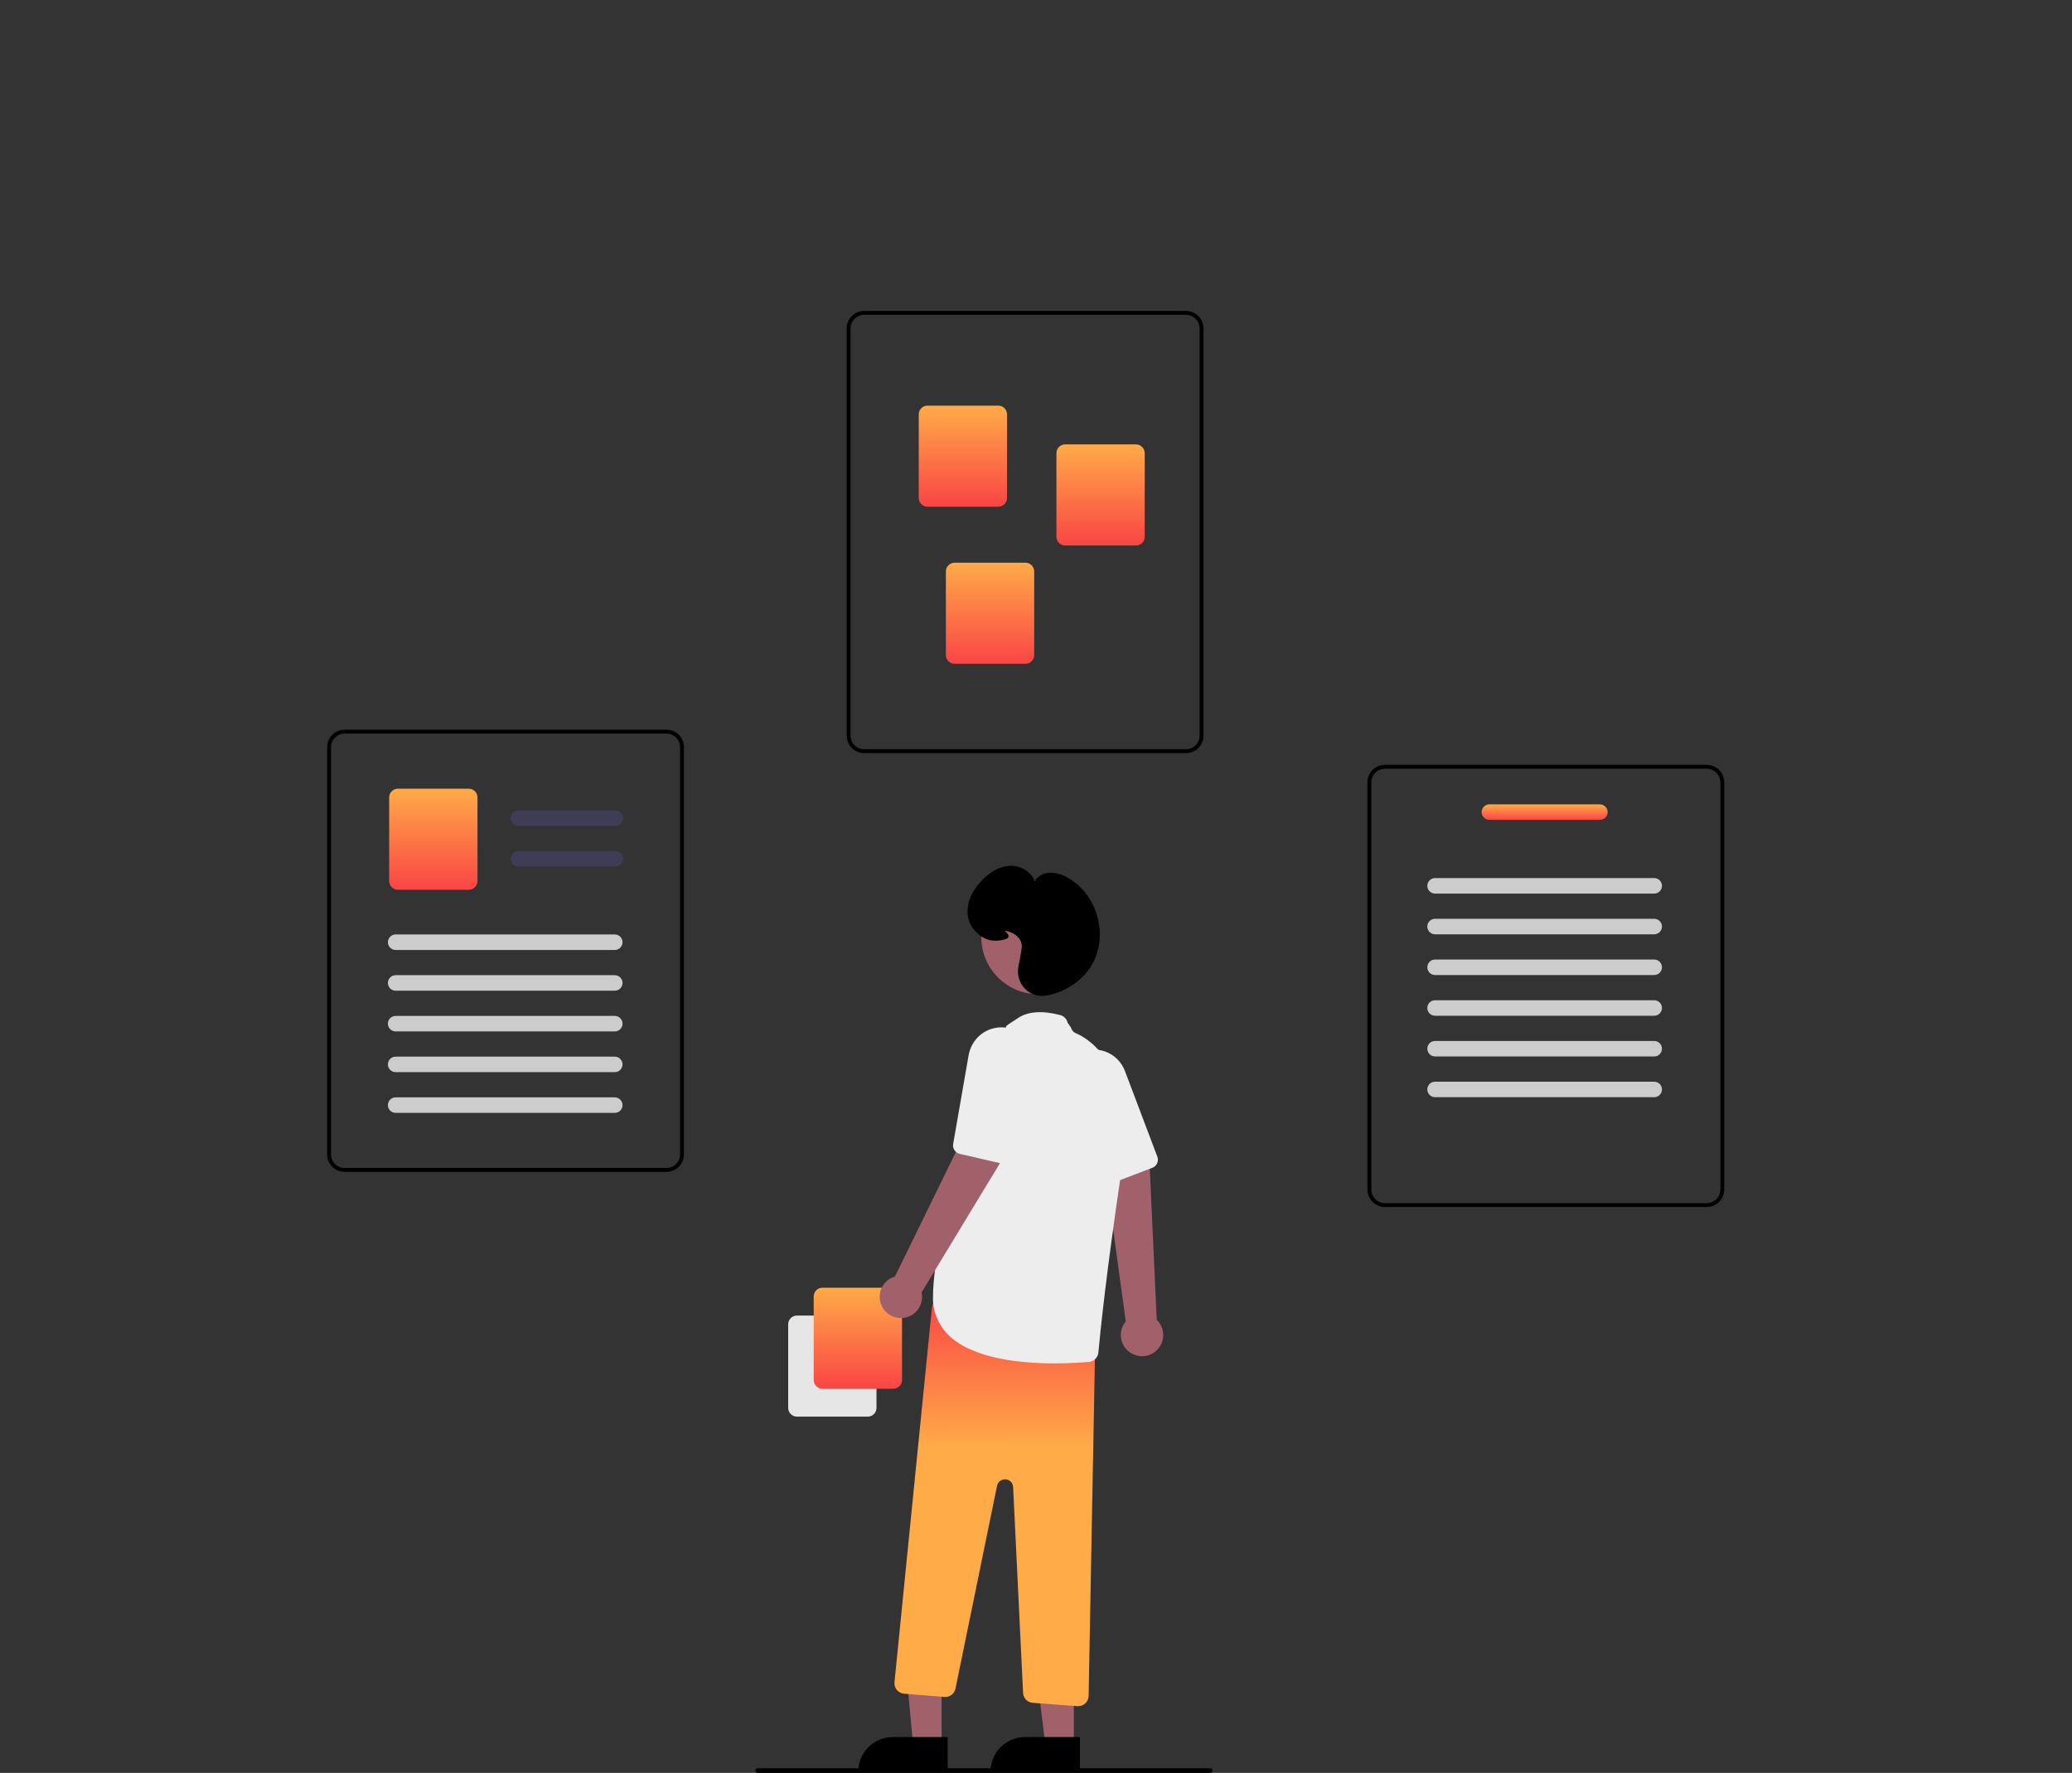 <svg width="893" height="764" viewBox="0 0 893 764" fill="none" xmlns="http://www.w3.org/2000/svg">
<rect x="0" y="0" width="893" height="764" fill="#333333" stroke="none"/>
<path d="M511.165 324.543H372.436C370.442 324.541 368.53 323.747 367.12 322.337C365.71 320.927 364.917 319.016 364.915 317.021V141.521C364.917 139.527 365.71 137.616 367.12 136.205C368.53 134.795 370.442 134.002 372.436 134H511.165C513.159 134.002 515.07 134.795 516.48 136.205C517.891 137.616 518.684 139.527 518.686 141.521V317.021C518.684 319.016 517.891 320.927 516.48 322.337C515.07 323.747 513.159 324.541 511.165 324.543ZM372.436 135.671C370.885 135.673 369.398 136.29 368.301 137.387C367.205 138.483 366.588 139.97 366.586 141.521V317.021C366.588 318.572 367.205 320.059 368.301 321.156C369.398 322.253 370.885 322.87 372.436 322.871H511.165C512.716 322.87 514.202 322.253 515.299 321.156C516.396 320.059 517.013 318.572 517.015 317.021V141.521C517.013 139.97 516.396 138.483 515.299 137.387C514.202 136.29 512.716 135.673 511.165 135.671H372.436Z" fill="black"/>
<path d="M430.26 218.359H399.723C398.726 218.358 397.77 217.961 397.065 217.256C396.36 216.551 395.964 215.595 395.962 214.598V178.562C395.964 177.565 396.36 176.609 397.065 175.904C397.77 175.199 398.726 174.803 399.723 174.802H430.26C431.257 174.803 432.213 175.199 432.918 175.904C433.623 176.609 434.02 177.565 434.021 178.562V214.598C434.02 215.595 433.623 216.551 432.918 217.256C432.213 217.961 431.257 218.358 430.26 218.359Z" fill="url(#paint0_linear_114_202)"/>
<path d="M489.596 235.073H459.059C458.061 235.072 457.106 234.675 456.401 233.97C455.696 233.265 455.299 232.309 455.298 231.312V195.276C455.299 194.279 455.696 193.323 456.401 192.618C457.106 191.913 458.061 191.517 459.059 191.516H489.596C490.593 191.517 491.549 191.913 492.254 192.618C492.959 193.323 493.355 194.279 493.356 195.276V231.312C493.355 232.309 492.959 233.265 492.254 233.97C491.549 234.675 490.593 235.072 489.596 235.073V235.073Z" fill="url(#paint1_linear_114_202)"/>
<path d="M441.96 286.051H411.423C410.426 286.05 409.47 285.654 408.765 284.949C408.06 284.244 407.663 283.288 407.662 282.291V246.255C407.663 245.258 408.06 244.302 408.765 243.597C409.47 242.892 410.426 242.495 411.423 242.494H441.96C442.957 242.495 443.913 242.892 444.618 243.597C445.323 244.302 445.719 245.258 445.721 246.255V282.291C445.719 283.288 445.323 284.244 444.618 284.949C443.913 285.654 442.957 286.05 441.96 286.051V286.051Z" fill="url(#paint2_linear_114_202)"/>
<path d="M735.598 520.148H596.87C594.875 520.146 592.964 519.353 591.554 517.943C590.144 516.533 589.35 514.621 589.348 512.627V337.127C589.35 335.133 590.144 333.221 591.554 331.811C592.964 330.401 594.875 329.608 596.87 329.605H735.598C737.592 329.608 739.504 330.401 740.914 331.811C742.324 333.221 743.117 335.133 743.12 337.127V512.627C743.117 514.621 742.324 516.533 740.914 517.943C739.504 519.353 737.592 520.146 735.598 520.148ZM596.87 331.277C595.319 331.279 593.832 331.896 592.735 332.992C591.638 334.089 591.021 335.576 591.02 337.127V512.627C591.021 514.178 591.638 515.665 592.735 516.762C593.832 517.858 595.319 518.475 596.87 518.477H735.598C737.149 518.475 738.636 517.858 739.733 516.762C740.829 515.665 741.446 514.178 741.448 512.627V337.127C741.446 335.576 740.829 334.089 739.733 332.992C738.636 331.896 737.149 331.279 735.598 331.277H596.87Z" fill="black"/>
<path d="M689.532 353.318H641.897C641.01 353.318 640.16 352.965 639.533 352.338C638.906 351.712 638.554 350.861 638.554 349.975C638.554 349.088 638.906 348.238 639.533 347.611C640.16 346.984 641.01 346.632 641.897 346.632H689.532C690.419 346.632 691.269 346.984 691.896 347.611C692.523 348.238 692.875 349.088 692.875 349.975C692.875 350.861 692.523 351.712 691.896 352.338C691.269 352.965 690.419 353.318 689.532 353.318Z" fill="url(#paint3_linear_114_202)"/>
<path d="M712.932 385.075H618.497C618.057 385.076 617.622 384.99 617.216 384.823C616.809 384.655 616.44 384.409 616.129 384.098C615.818 383.788 615.571 383.419 615.403 383.013C615.235 382.607 615.148 382.172 615.148 381.733C615.148 381.293 615.235 380.858 615.403 380.452C615.571 380.046 615.818 379.677 616.129 379.367C616.44 379.056 616.809 378.81 617.216 378.642C617.622 378.475 618.057 378.389 618.497 378.39H712.932C713.372 378.389 713.807 378.475 714.213 378.642C714.62 378.81 714.989 379.056 715.3 379.367C715.611 379.677 715.858 380.046 716.026 380.452C716.194 380.858 716.281 381.293 716.281 381.733C716.281 382.172 716.194 382.607 716.026 383.013C715.858 383.419 715.611 383.788 715.3 384.098C714.989 384.409 714.62 384.655 714.213 384.823C713.807 384.99 713.372 385.076 712.932 385.075V385.075Z" fill="#CCCCCC"/>
<path d="M712.932 402.625H618.497C618.057 402.626 617.622 402.54 617.216 402.372C616.809 402.205 616.44 401.959 616.129 401.648C615.818 401.338 615.571 400.969 615.403 400.563C615.235 400.157 615.148 399.722 615.148 399.282C615.148 398.843 615.235 398.408 615.403 398.002C615.571 397.596 615.818 397.227 616.129 396.917C616.44 396.606 616.809 396.36 617.216 396.192C617.622 396.025 618.057 395.939 618.497 395.939H712.932C713.372 395.939 713.807 396.025 714.213 396.192C714.62 396.36 714.989 396.606 715.3 396.917C715.611 397.227 715.858 397.596 716.026 398.002C716.194 398.408 716.281 398.843 716.281 399.282C716.281 399.722 716.194 400.157 716.026 400.563C715.858 400.969 715.611 401.338 715.3 401.648C714.989 401.959 714.62 402.205 714.213 402.372C713.807 402.54 713.372 402.626 712.932 402.625V402.625Z" fill="#CCCCCC"/>
<path d="M712.932 420.175H618.497C618.057 420.176 617.622 420.09 617.216 419.922C616.809 419.755 616.44 419.508 616.129 419.198C615.818 418.887 615.571 418.519 615.403 418.113C615.235 417.707 615.148 417.272 615.148 416.832C615.148 416.393 615.235 415.957 615.403 415.552C615.571 415.146 615.818 414.777 616.129 414.466C616.44 414.156 616.809 413.91 617.216 413.742C617.622 413.574 618.057 413.489 618.497 413.489H712.932C713.372 413.489 713.807 413.574 714.213 413.742C714.62 413.91 714.989 414.156 715.3 414.466C715.611 414.777 715.858 415.146 716.026 415.552C716.194 415.957 716.281 416.393 716.281 416.832C716.281 417.272 716.194 417.707 716.026 418.113C715.858 418.519 715.611 418.887 715.3 419.198C714.989 419.508 714.62 419.755 714.213 419.922C713.807 420.09 713.372 420.176 712.932 420.175V420.175Z" fill="#CCCCCC"/>
<path d="M712.932 437.725H618.497C618.057 437.726 617.622 437.64 617.216 437.472C616.809 437.304 616.44 437.058 616.129 436.748C615.818 436.437 615.571 436.068 615.403 435.663C615.235 435.257 615.148 434.821 615.148 434.382C615.148 433.942 615.235 433.507 615.403 433.101C615.571 432.695 615.818 432.327 616.129 432.016C616.44 431.706 616.809 431.46 617.216 431.292C617.622 431.124 618.057 431.038 618.497 431.039H712.932C713.372 431.038 713.807 431.124 714.213 431.292C714.62 431.46 714.989 431.706 715.3 432.016C715.611 432.327 715.858 432.695 716.026 433.101C716.194 433.507 716.281 433.942 716.281 434.382C716.281 434.821 716.194 435.257 716.026 435.663C715.858 436.068 715.611 436.437 715.3 436.748C714.989 437.058 714.62 437.304 714.213 437.472C713.807 437.64 713.372 437.726 712.932 437.725V437.725Z" fill="#CCCCCC"/>
<path d="M712.932 455.275H618.497C618.057 455.275 617.622 455.189 617.216 455.022C616.809 454.854 616.44 454.608 616.129 454.298C615.818 453.987 615.571 453.618 615.403 453.212C615.235 452.806 615.148 452.371 615.148 451.932C615.148 451.492 615.235 451.057 615.403 450.651C615.571 450.245 615.818 449.876 616.129 449.566C616.44 449.255 616.809 449.009 617.216 448.842C617.622 448.674 618.057 448.588 618.497 448.589H712.932C713.372 448.588 713.807 448.674 714.213 448.842C714.62 449.009 714.989 449.255 715.3 449.566C715.611 449.876 715.858 450.245 716.026 450.651C716.194 451.057 716.281 451.492 716.281 451.932C716.281 452.371 716.194 452.806 716.026 453.212C715.858 453.618 715.611 453.987 715.3 454.298C714.989 454.608 714.62 454.854 714.213 455.022C713.807 455.189 713.372 455.275 712.932 455.275V455.275Z" fill="#CCCCCC"/>
<path d="M712.932 472.825H618.497C618.057 472.826 617.622 472.74 617.216 472.573C616.809 472.405 616.44 472.159 616.129 471.848C615.818 471.538 615.571 471.169 615.403 470.763C615.235 470.357 615.148 469.922 615.148 469.483C615.148 469.043 615.235 468.608 615.403 468.202C615.571 467.796 615.818 467.427 616.129 467.117C616.44 466.806 616.809 466.56 617.216 466.392C617.622 466.225 618.057 466.139 618.497 466.14H712.932C713.372 466.139 713.807 466.225 714.213 466.392C714.62 466.56 714.989 466.806 715.3 467.117C715.611 467.427 715.858 467.796 716.026 468.202C716.194 468.608 716.281 469.043 716.281 469.483C716.281 469.922 716.194 470.357 716.026 470.763C715.858 471.169 715.611 471.538 715.3 471.848C714.989 472.159 714.62 472.405 714.213 472.573C713.807 472.74 713.372 472.826 712.932 472.825V472.825Z" fill="#CCCCCC"/>
<path d="M287.25 505H148.521C146.527 504.998 144.616 504.204 143.205 502.794C141.795 501.384 141.002 499.473 141 497.478V321.978C141.002 319.984 141.795 318.073 143.205 316.663C144.616 315.252 146.527 314.459 148.521 314.457H287.25C289.244 314.459 291.156 315.252 292.566 316.663C293.976 318.073 294.769 319.984 294.771 321.978V497.478C294.769 499.473 293.976 501.384 292.566 502.794C291.156 504.204 289.244 504.998 287.25 505ZM148.521 316.128C146.97 316.13 145.483 316.747 144.387 317.844C143.29 318.941 142.673 320.427 142.671 321.978V497.478C142.673 499.029 143.29 500.516 144.387 501.613C145.483 502.71 146.97 503.327 148.521 503.328H287.25C288.801 503.327 290.288 502.71 291.385 501.613C292.481 500.516 293.098 499.029 293.1 497.478V321.978C293.098 320.427 292.481 318.941 291.385 317.844C290.288 316.747 288.801 316.13 287.25 316.128H148.521Z" fill="black"/>
<path d="M265.248 355.893H223.462C222.576 355.893 221.726 355.541 221.099 354.914C220.472 354.287 220.12 353.436 220.12 352.55C220.12 351.663 220.472 350.813 221.099 350.186C221.726 349.559 222.576 349.207 223.462 349.207H265.248C266.135 349.207 266.985 349.559 267.612 350.186C268.239 350.813 268.591 351.663 268.591 352.55C268.591 353.436 268.239 354.287 267.612 354.914C266.985 355.541 266.135 355.893 265.248 355.893V355.893Z" fill="#3F3D56"/>
<path d="M265.248 373.443H223.462C222.576 373.443 221.726 373.09 221.099 372.463C220.472 371.837 220.12 370.986 220.12 370.1C220.12 369.213 220.472 368.363 221.099 367.736C221.726 367.109 222.576 366.757 223.462 366.757H265.248C266.135 366.757 266.985 367.109 267.612 367.736C268.239 368.363 268.591 369.213 268.591 370.1C268.591 370.986 268.239 371.837 267.612 372.463C266.985 373.09 266.135 373.443 265.248 373.443V373.443Z" fill="#3F3D56"/>
<path d="M202.022 383.436H171.485C170.488 383.435 169.532 383.038 168.827 382.333C168.122 381.628 167.726 380.672 167.725 379.675V343.64C167.726 342.643 168.122 341.687 168.827 340.982C169.532 340.277 170.488 339.88 171.485 339.879H202.022C203.019 339.88 203.975 340.277 204.68 340.982C205.385 341.687 205.782 342.643 205.783 343.64V379.675C205.782 380.672 205.385 381.628 204.68 382.333C203.975 383.038 203.019 383.435 202.022 383.436Z" fill="url(#paint4_linear_114_202)"/>
<path d="M264.959 409.378H170.523C170.083 409.379 169.648 409.293 169.242 409.125C168.836 408.958 168.466 408.712 168.155 408.401C167.844 408.091 167.598 407.722 167.429 407.316C167.261 406.91 167.174 406.475 167.174 406.035C167.174 405.596 167.261 405.161 167.429 404.755C167.598 404.349 167.844 403.98 168.155 403.669C168.466 403.359 168.836 403.113 169.242 402.945C169.648 402.778 170.083 402.692 170.523 402.692H264.959C265.398 402.692 265.833 402.778 266.24 402.945C266.646 403.113 267.015 403.359 267.326 403.669C267.637 403.98 267.884 404.349 268.052 404.755C268.221 405.161 268.307 405.596 268.307 406.035C268.307 406.475 268.221 406.91 268.052 407.316C267.884 407.722 267.637 408.091 267.326 408.401C267.015 408.712 266.646 408.958 266.24 409.125C265.833 409.293 265.398 409.379 264.959 409.378V409.378Z" fill="#CCCCCC"/>
<path d="M264.959 426.929H170.523C170.083 426.93 169.648 426.844 169.242 426.676C168.836 426.508 168.466 426.262 168.155 425.952C167.844 425.641 167.598 425.273 167.429 424.867C167.261 424.461 167.174 424.026 167.174 423.586C167.174 423.147 167.261 422.711 167.429 422.305C167.598 421.899 167.844 421.531 168.155 421.22C168.466 420.91 168.836 420.664 169.242 420.496C169.648 420.328 170.083 420.242 170.523 420.243H264.959C265.398 420.242 265.833 420.328 266.24 420.496C266.646 420.664 267.015 420.91 267.326 421.22C267.637 421.531 267.884 421.899 268.052 422.305C268.221 422.711 268.307 423.147 268.307 423.586C268.307 424.026 268.221 424.461 268.052 424.867C267.884 425.273 267.637 425.641 267.326 425.952C267.015 426.262 266.646 426.508 266.24 426.676C265.833 426.844 265.398 426.93 264.959 426.929V426.929Z" fill="#CCCCCC"/>
<path d="M264.959 444.479H170.523C170.083 444.479 169.648 444.394 169.242 444.226C168.836 444.058 168.466 443.812 168.155 443.502C167.844 443.191 167.598 442.822 167.429 442.416C167.261 442.01 167.174 441.575 167.174 441.136C167.174 440.696 167.261 440.261 167.429 439.855C167.598 439.449 167.844 439.081 168.155 438.77C168.466 438.46 168.836 438.213 169.242 438.046C169.648 437.878 170.083 437.792 170.523 437.793H264.959C265.398 437.792 265.833 437.878 266.24 438.046C266.646 438.213 267.015 438.46 267.326 438.77C267.637 439.081 267.884 439.449 268.052 439.855C268.221 440.261 268.307 440.696 268.307 441.136C268.307 441.575 268.221 442.01 268.052 442.416C267.884 442.822 267.637 443.191 267.326 443.502C267.015 443.812 266.646 444.058 266.24 444.226C265.833 444.394 265.398 444.479 264.959 444.479V444.479Z" fill="#CCCCCC"/>
<path d="M264.959 462.028H170.523C170.083 462.029 169.648 461.943 169.242 461.776C168.836 461.608 168.466 461.362 168.155 461.051C167.844 460.741 167.598 460.372 167.429 459.966C167.261 459.56 167.174 459.125 167.174 458.686C167.174 458.246 167.261 457.811 167.429 457.405C167.598 456.999 167.844 456.63 168.155 456.32C168.466 456.009 168.836 455.763 169.242 455.596C169.648 455.428 170.083 455.342 170.523 455.343H264.959C265.398 455.342 265.833 455.428 266.24 455.596C266.646 455.763 267.015 456.009 267.326 456.32C267.637 456.63 267.884 456.999 268.052 457.405C268.221 457.811 268.307 458.246 268.307 458.686C268.307 459.125 268.221 459.56 268.052 459.966C267.884 460.372 267.637 460.741 267.326 461.051C267.015 461.362 266.646 461.608 266.24 461.776C265.833 461.943 265.398 462.029 264.959 462.028V462.028Z" fill="#CCCCCC"/>
<path d="M264.959 479.578H170.523C170.083 479.579 169.648 479.493 169.242 479.326C168.836 479.158 168.466 478.912 168.155 478.601C167.844 478.291 167.598 477.922 167.429 477.516C167.261 477.11 167.174 476.675 167.174 476.235C167.174 475.796 167.261 475.361 167.429 474.955C167.598 474.549 167.844 474.18 168.155 473.87C168.466 473.559 168.836 473.313 169.242 473.145C169.648 472.978 170.083 472.892 170.523 472.893H264.959C265.398 472.892 265.833 472.978 266.24 473.145C266.646 473.313 267.015 473.559 267.326 473.87C267.637 474.18 267.884 474.549 268.052 474.955C268.221 475.361 268.307 475.796 268.307 476.235C268.307 476.675 268.221 477.11 268.052 477.516C267.884 477.922 267.637 478.291 267.326 478.601C267.015 478.912 266.646 479.158 266.24 479.326C265.833 479.493 265.398 479.579 264.959 479.578V479.578Z" fill="#CCCCCC"/>
<path d="M339.695 606.718V570.683C339.696 569.685 340.093 568.73 340.798 568.025C341.503 567.32 342.459 566.923 343.456 566.922H373.993C374.99 566.923 375.946 567.32 376.651 568.025C377.356 568.73 377.753 569.685 377.754 570.683V606.718C377.753 607.715 377.356 608.671 376.651 609.376C375.946 610.081 374.99 610.478 373.993 610.479H343.456C342.459 610.478 341.503 610.081 340.798 609.376C340.093 608.671 339.696 607.715 339.695 606.718V606.718Z" fill="#E6E6E6"/>
<path d="M350.695 594.718V558.683C350.696 557.685 351.093 556.73 351.798 556.025C352.503 555.32 353.459 554.923 354.456 554.922H384.993C385.99 554.923 386.946 555.32 387.651 556.025C388.356 556.73 388.753 557.685 388.754 558.683V594.718C388.753 595.715 388.356 596.671 387.651 597.376C386.946 598.081 385.99 598.478 384.993 598.479H354.456C353.459 598.478 352.503 598.081 351.798 597.376C351.093 596.671 350.696 595.715 350.695 594.718V594.718Z" fill="url(#paint5_linear_114_202)"/>
<path d="M487.585 583.188C486.435 582.524 485.446 581.617 484.686 580.529C483.925 579.441 483.413 578.2 483.184 576.893C482.956 575.585 483.016 574.244 483.362 572.963C483.708 571.681 484.331 570.492 485.186 569.477L475.721 500.289L495.438 501.257L498.534 568.742C500.143 570.293 501.128 572.379 501.301 574.607C501.475 576.834 500.825 579.048 499.476 580.829C498.126 582.61 496.17 583.833 493.979 584.268C491.787 584.703 489.512 584.319 487.585 583.188V583.188Z" fill="#A0616A"/>
<path d="M498.144 502.178C497.74 502.654 497.223 503.02 496.639 503.243L478.92 510.006C478.03 510.345 477.043 510.331 476.164 509.965C475.284 509.6 474.578 508.911 474.191 508.041L458.494 472.766C456.987 469.494 456.731 465.783 457.773 462.334C458.544 459.873 459.964 457.665 461.885 455.944C463.805 454.222 466.154 453.051 468.685 452.552C470.631 452.152 472.641 452.18 474.575 452.635C476.892 453.152 479.044 454.238 480.836 455.796C482.628 457.354 484.004 459.334 484.838 461.557L498.794 498.447C499.029 499.07 499.092 499.745 498.978 500.401C498.864 501.057 498.576 501.671 498.144 502.178V502.178Z" fill="#EDEDED"/>
<path d="M405.807 752.06H393.547L389.102 704.549L405.809 704.773L405.807 752.06Z" fill="#A0616A"/>
<path d="M384.79 748.557H408.434V763.444H369.903C369.903 761.489 370.288 759.553 371.037 757.747C371.785 755.94 372.881 754.299 374.264 752.917C375.646 751.535 377.287 750.438 379.093 749.69C380.899 748.942 382.835 748.557 384.79 748.557V748.557Z" fill="black"/>
<path d="M462.807 752.06H450.547L444.715 704.771L462.809 704.773L462.807 752.06Z" fill="#A0616A"/>
<path d="M441.79 748.557H465.434V763.444H426.903C426.903 761.489 427.288 759.553 428.036 757.747C428.785 755.94 429.881 754.299 431.264 752.917C432.646 751.535 434.287 750.438 436.093 749.69C437.899 748.942 439.835 748.557 441.79 748.557V748.557Z" fill="black"/>
<path d="M464.349 735.236L445.094 733.81C443.999 733.728 442.971 733.248 442.205 732.462C441.438 731.675 440.985 730.636 440.931 729.539L436.638 640.809C436.597 639.957 436.246 639.15 435.652 638.539C435.057 637.927 434.261 637.554 433.411 637.489C432.561 637.423 431.716 637.67 431.035 638.183C430.354 638.696 429.884 639.441 429.713 640.276L411.802 727.683C411.58 728.758 410.973 729.716 410.096 730.375C409.218 731.035 408.129 731.351 407.035 731.265L389.629 729.872C389.032 729.825 388.451 729.658 387.92 729.384C387.388 729.109 386.917 728.73 386.534 728.271C386.15 727.812 385.862 727.281 385.686 726.708C385.51 726.136 385.451 725.535 385.51 724.94L401.658 563.463C401.721 562.832 401.917 562.221 402.232 561.671C402.548 561.121 402.977 560.644 403.49 560.271C404.003 559.898 404.589 559.638 405.21 559.507C405.83 559.377 406.472 559.379 407.091 559.514L468.497 572.863C469.514 573.086 470.423 573.654 471.069 574.471C471.715 575.288 472.058 576.303 472.04 577.344L469.181 730.832C469.158 732.009 468.676 733.13 467.836 733.956C466.997 734.781 465.868 735.245 464.691 735.248C464.578 735.248 464.463 735.243 464.349 735.236Z" fill="url(#paint6_linear_114_202)"/>
<path d="M447.503 428.448C461.068 428.448 472.064 417.452 472.064 403.887C472.064 390.323 461.068 379.326 447.503 379.326C433.939 379.326 422.942 390.323 422.942 403.887C422.942 417.452 433.939 428.448 447.503 428.448Z" fill="#A0616A"/>
<path d="M409.395 575.915C407.034 573.797 405.159 571.193 403.9 568.282C402.641 565.37 402.027 562.22 402.102 559.049C402.102 523.748 432.657 444.881 433.615 442.42C433.709 441.827 434.515 441.571 438.745 438.714C442.977 435.855 449.08 435.415 456.884 437.408C457.678 437.611 458.4 438.028 458.973 438.613C459.546 439.198 459.948 439.929 460.134 440.727L461.586 442.824C461.712 443.356 461.962 443.851 462.314 444.269C462.666 444.687 463.112 445.016 463.615 445.231C469.908 447.882 489.913 460.109 483.096 506.122C476.764 548.865 474.195 574.003 473.384 582.827C473.288 583.874 472.828 584.855 472.084 585.598C471.34 586.34 470.359 586.799 469.312 586.893C466.227 587.169 460.93 587.536 454.623 587.536C440.002 587.536 419.946 585.564 409.395 575.915Z" fill="#EDEDED"/>
<path d="M380.047 562.837C379.463 561.645 379.147 560.34 379.122 559.013C379.097 557.686 379.363 556.37 379.902 555.157C380.44 553.944 381.238 552.864 382.239 551.993C383.241 551.122 384.421 550.481 385.696 550.115L416.389 487.39L432.223 499.18L397.189 556.943C397.661 559.127 397.316 561.408 396.219 563.354C395.122 565.301 393.349 566.777 391.236 567.504C389.123 568.23 386.817 568.156 384.755 567.296C382.693 566.436 381.018 564.85 380.047 562.837L380.047 562.837Z" fill="#A0616A"/>
<path d="M433.956 501.454C433.356 501.624 432.722 501.639 432.113 501.499L413.631 497.241C412.703 497.027 411.892 496.466 411.365 495.672C410.838 494.878 410.636 493.913 410.799 492.974L417.422 454.937C417.994 451.38 419.848 448.156 422.636 445.873C424.647 444.259 427.057 443.217 429.611 442.858C432.164 442.498 434.768 442.834 437.147 443.831C438.986 444.582 440.639 445.726 441.991 447.182C443.628 448.902 444.81 451.003 445.43 453.295C446.05 455.587 446.088 457.998 445.542 460.309L436.575 498.717C436.422 499.366 436.099 499.961 435.639 500.443C435.178 500.924 434.597 501.273 433.956 501.454Z" fill="#EDEDED"/>
<path d="M441.753 426.079C440.558 424.859 439.675 423.369 439.181 421.734C438.686 420.1 438.595 418.37 438.914 416.692C439.77 412.213 440.273 409.282 440.368 408.216C440.695 404.568 437.007 401.615 433.358 401.145C433.217 401.127 433.099 401.114 433 401.107C433.093 401.198 433.193 401.291 433.28 401.374C433.973 402.024 434.836 402.835 434.631 403.671C434.507 404.175 434.047 404.532 433.224 404.762C427.518 406.359 423.123 404.893 419.394 400.146C418.345 398.797 417.624 397.223 417.288 395.548C415.952 388.993 419.512 383.405 422.734 379.872C425.391 376.959 429.698 373.423 435.128 373.12C439.352 372.884 444.374 375.315 445.877 379.694C446.586 378.644 447.53 377.772 448.634 377.15C449.738 376.528 450.973 376.171 452.239 376.108C455.122 376.046 457.96 376.835 460.397 378.377C472.306 385.199 477.424 401.45 471.574 413.865C467.893 421.674 459.919 427.488 450.764 429.037C450.191 429.134 449.61 429.184 449.029 429.184C447.67 429.182 446.325 428.906 445.075 428.372C443.825 427.839 442.695 427.059 441.753 426.079Z" fill="black"/>
<path d="M326.579 764H521.579C521.844 764 522.098 763.895 522.286 763.707C522.473 763.52 522.579 763.265 522.579 763C522.579 762.735 522.473 762.48 522.286 762.293C522.098 762.105 521.844 762 521.579 762H326.579C326.313 762 326.059 762.105 325.871 762.293C325.684 762.48 325.579 762.735 325.579 763C325.579 763.265 325.684 763.52 325.871 763.707C326.059 763.895 326.313 764 326.579 764V764Z" fill="black"/>
<defs>
<linearGradient id="paint0_linear_114_202" x1="414.992" y1="174.802" x2="414.992" y2="218.359" gradientUnits="userSpaceOnUse">
<stop stop-color="#FFAB48"/>
<stop offset="1" stop-color="#FA4545"/>
</linearGradient>
<linearGradient id="paint1_linear_114_202" x1="474.327" y1="191.516" x2="474.327" y2="235.073" gradientUnits="userSpaceOnUse">
<stop stop-color="#FFAB48"/>
<stop offset="1" stop-color="#FA4545"/>
</linearGradient>
<linearGradient id="paint2_linear_114_202" x1="426.691" y1="242.494" x2="426.691" y2="286.051" gradientUnits="userSpaceOnUse">
<stop stop-color="#FFAB48"/>
<stop offset="1" stop-color="#FA4545"/>
</linearGradient>
<linearGradient id="paint3_linear_114_202" x1="665.714" y1="346.632" x2="665.714" y2="353.318" gradientUnits="userSpaceOnUse">
<stop stop-color="#FFAB48"/>
<stop offset="1" stop-color="#FA4545"/>
</linearGradient>
<linearGradient id="paint4_linear_114_202" x1="186.754" y1="339.879" x2="186.754" y2="383.436" gradientUnits="userSpaceOnUse">
<stop stop-color="#FFAB48"/>
<stop offset="1" stop-color="#FA4545"/>
</linearGradient>
<linearGradient id="paint5_linear_114_202" x1="369.725" y1="554.922" x2="369.725" y2="598.479" gradientUnits="userSpaceOnUse">
<stop stop-color="#FFAB48"/>
<stop offset="1" stop-color="#FA4545"/>
</linearGradient>
<linearGradient id="paint6_linear_114_202" x1="428.764" y1="559.411" x2="429" y2="623.5" gradientUnits="userSpaceOnUse">
<stop stop-color="#FA4545"/>
<stop offset="1" stop-color="#FFAB48"/>
</linearGradient>
</defs>
</svg>
